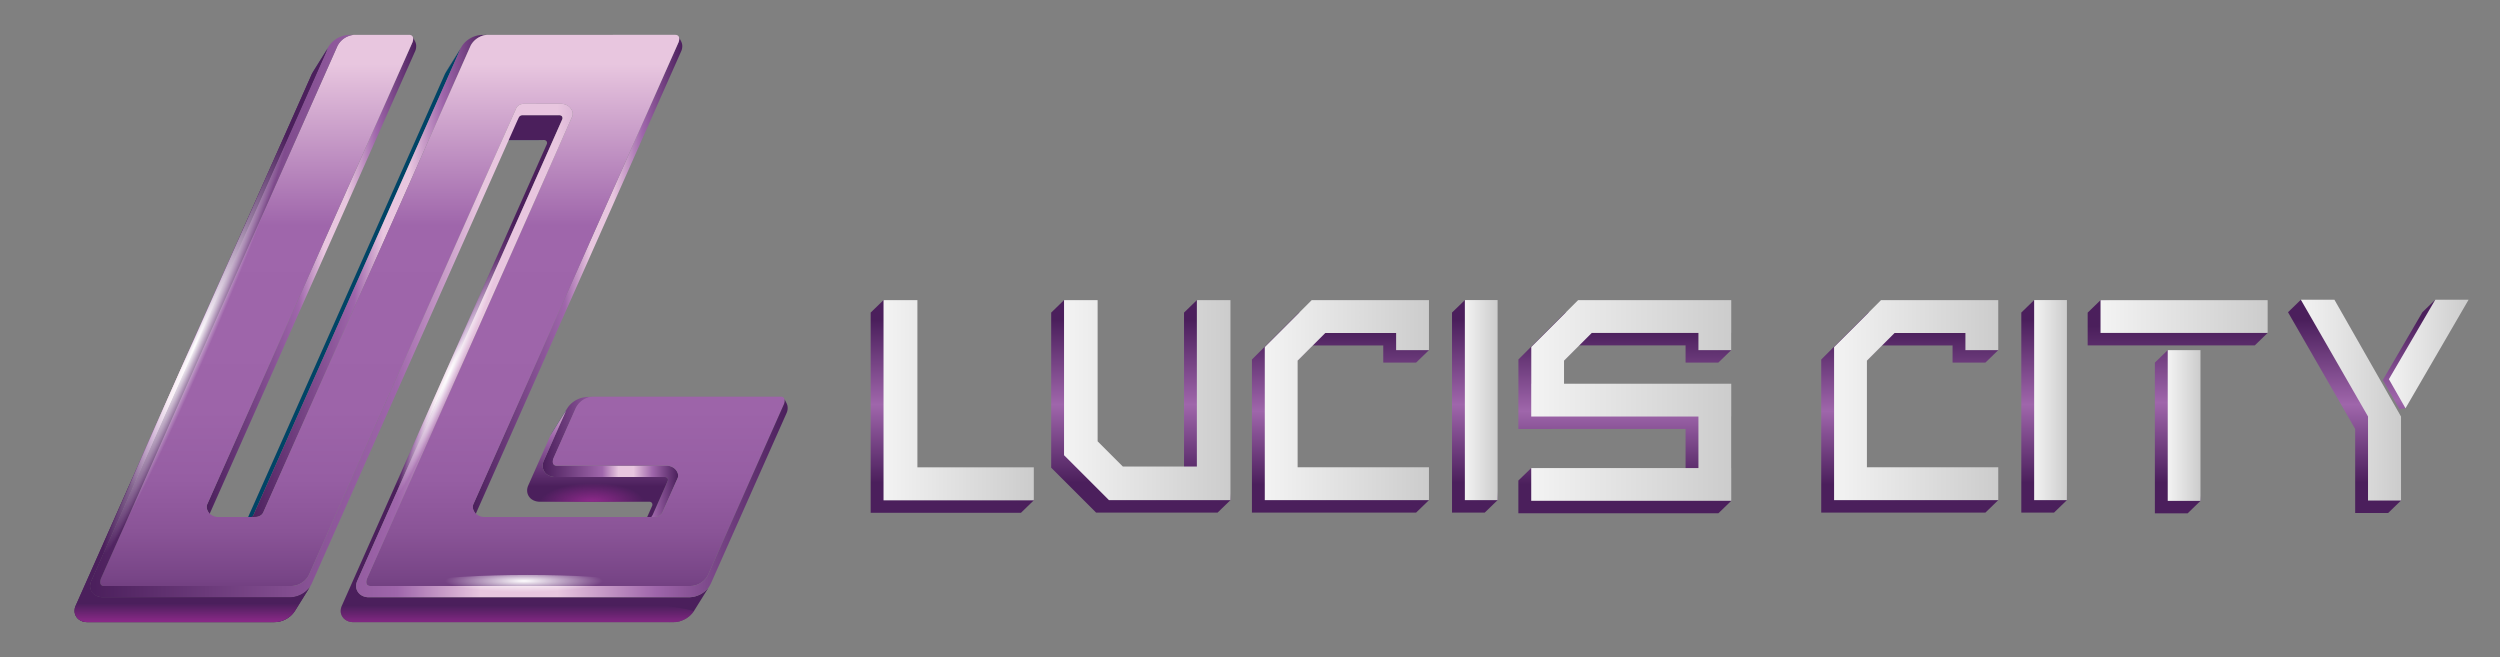 <svg xmlns="http://www.w3.org/2000/svg" xmlns:xlink="http://www.w3.org/1999/xlink" viewBox="0 0 3424.25 900"><rect x="0" y="0" width="3424.25" height="900" fill="#808080" stroke="none"/><defs><style>.cls-1{fill:none;}.cls-2{isolation:isolate;}.cls-3{fill:url(#linear-gradient);}.cls-4{fill:url(#linear-gradient-2);}.cls-5{fill:url(#linear-gradient-3);}.cls-6{fill:url(#linear-gradient-4);}.cls-7{fill:url(#linear-gradient-5);}.cls-8{fill:url(#linear-gradient-6);}.cls-9{fill:url(#linear-gradient-7);}.cls-10{fill:url(#linear-gradient-8);}.cls-11{fill:url(#linear-gradient-9);}.cls-12{fill:url(#linear-gradient-10);}.cls-13{fill:url(#linear-gradient-11);}.cls-14{fill:url(#linear-gradient-12);}.cls-15{fill:url(#linear-gradient-13);}.cls-16{fill:url(#linear-gradient-14);}.cls-17{fill:url(#linear-gradient-15);}.cls-18{fill:url(#linear-gradient-16);}.cls-19{fill:url(#linear-gradient-17);}.cls-20{fill:url(#linear-gradient-18);}.cls-21{fill:url(#linear-gradient-19);}.cls-22{fill:url(#linear-gradient-20);}.cls-23{fill:url(#linear-gradient-21);}.cls-24{fill:url(#linear-gradient-22);}.cls-25{fill:#332d77;}.cls-26{clip-path:url(#clip-path);}.cls-27{fill:#342e7c;}.cls-28{clip-path:url(#clip-path-2);}.cls-29{clip-path:url(#clip-path-3);}.cls-30{clip-path:url(#clip-path-4);}.cls-31{clip-path:url(#clip-path-5);}.cls-32{clip-path:url(#clip-path-6);}.cls-33{fill:url(#linear-gradient-23);}.cls-34{fill:url(#linear-gradient-24);}.cls-35{fill:url(#linear-gradient-25);}.cls-36{fill:#046;}.cls-37{clip-path:url(#clip-path-7);}.cls-38{fill:url(#linear-gradient-26);}.cls-39{fill:url(#linear-gradient-27);}.cls-40{clip-path:url(#clip-path-8);}.cls-41{fill:url(#linear-gradient-28);}.cls-42{fill:url(#linear-gradient-29);}.cls-43{fill:url(#linear-gradient-30);}.cls-44{fill:url(#linear-gradient-31);}.cls-45{fill:url(#linear-gradient-32);}.cls-46,.cls-47,.cls-48,.cls-49,.cls-50,.cls-51{mix-blend-mode:color-dodge;}.cls-46{fill:url(#radial-gradient);}.cls-47{fill:url(#radial-gradient-2);}.cls-48{fill:url(#radial-gradient-3);}.cls-49{fill:url(#radial-gradient-4);}.cls-50{fill:url(#linear-gradient-33);}.cls-51{fill:url(#linear-gradient-34);}</style><linearGradient id="linear-gradient" x1="2982.74" y1="446.73" x2="2982.74" y2="736.35" gradientUnits="userSpaceOnUse"><stop offset="0" stop-color="#4b1f5c"/><stop offset="0.52" stop-color="#9f66ab"/><stop offset="1" stop-color="#4b1f5c"/></linearGradient><linearGradient id="linear-gradient-2" x1="1304.3" y1="438.52" x2="1304.3" y2="661.34" xlink:href="#linear-gradient"/><linearGradient id="linear-gradient-3" x1="2020.05" y1="438.52" x2="2020.05" y2="661.36" xlink:href="#linear-gradient"/><linearGradient id="linear-gradient-4" x1="1562.58" y1="438.52" x2="1562.58" y2="661.36" xlink:href="#linear-gradient"/><linearGradient id="linear-gradient-5" x1="1836.01" y1="453.99" x2="1836.01" y2="663.75" xlink:href="#linear-gradient"/><linearGradient id="linear-gradient-6" x1="2225.5" y1="453.99" x2="2225.5" y2="663.75" xlink:href="#linear-gradient"/><linearGradient id="linear-gradient-7" x1="2799.82" y1="438.52" x2="2799.82" y2="661.36" xlink:href="#linear-gradient"/><linearGradient id="linear-gradient-8" x1="2982.78" y1="433.38" x2="2982.78" y2="660.49" xlink:href="#linear-gradient"/><linearGradient id="linear-gradient-9" x1="2615.77" y1="453.99" x2="2615.77" y2="663.75" xlink:href="#linear-gradient"/><linearGradient id="linear-gradient-10" x1="3211.29" y1="438.55" x2="3211.29" y2="661.33" xlink:href="#linear-gradient"/><linearGradient id="linear-gradient-11" x1="3313.67" y1="437.11" x2="3313.67" y2="648.45" xlink:href="#linear-gradient"/><linearGradient id="linear-gradient-12" x1="2877.09" y1="433.56" x2="3106" y2="433.56" gradientUnits="userSpaceOnUse"><stop offset="0" stop-color="#f3f3f3"/><stop offset="1" stop-color="#ccc"/></linearGradient><linearGradient id="linear-gradient-13" x1="1210.17" y1="548.16" x2="1416.03" y2="548.16" xlink:href="#linear-gradient-12"/><linearGradient id="linear-gradient-14" x1="2006.42" y1="548.04" x2="2051.28" y2="548.04" xlink:href="#linear-gradient-12"/><linearGradient id="linear-gradient-15" x1="1457.42" y1="548.06" x2="1685.35" y2="548.06" xlink:href="#linear-gradient-12"/><linearGradient id="linear-gradient-16" x1="1732.37" y1="548.06" x2="1957.24" y2="548.06" xlink:href="#linear-gradient-12"/><linearGradient id="linear-gradient-17" x1="2097.32" y1="548.53" x2="2371.28" y2="548.53" xlink:href="#linear-gradient-12"/><linearGradient id="linear-gradient-18" x1="2786.19" y1="548.04" x2="2831.05" y2="548.04" xlink:href="#linear-gradient-12"/><linearGradient id="linear-gradient-19" x1="2969.15" y1="582.81" x2="3014.01" y2="582.81" xlink:href="#linear-gradient-12"/><linearGradient id="linear-gradient-20" x1="2512.14" y1="548.06" x2="2737.01" y2="548.06" xlink:href="#linear-gradient-12"/><linearGradient id="linear-gradient-21" x1="3151.49" y1="548.06" x2="3288.69" y2="548.06" xlink:href="#linear-gradient-12"/><linearGradient id="linear-gradient-22" x1="3272.06" y1="484.91" x2="3381.21" y2="484.91" xlink:href="#linear-gradient-12"/><clipPath id="clip-path"><path class="cls-1" d="M686.8,191.9l7.5-.12h.09Z"/></clipPath><clipPath id="clip-path-2"><path class="cls-1" d="M611.44,97.47l21.22-34.06a27.75,27.75,0,0,0-1.88,3.53L609.56,101A27.75,27.75,0,0,1,611.44,97.47Z"/></clipPath><clipPath id="clip-path-3"><path class="cls-1" d="M429.22,97.46,450.44,63.4a29.28,29.28,0,0,0-1.89,3.54L427.34,101A27.88,27.88,0,0,1,429.22,97.46Z"/></clipPath><clipPath id="clip-path-4"><path class="cls-1" d="M755.78,593,777,559a28,28,0,0,0-1.88,3.55L753.9,596.59A28,28,0,0,1,755.78,593Z"/></clipPath><clipPath id="clip-path-5"><path class="cls-1" d="M893.72,705.64,872.51,739.7a5.12,5.12,0,0,0,.3-.57L894,705.07A3.91,3.91,0,0,1,893.72,705.64Z"/></clipPath><clipPath id="clip-path-6"><path class="cls-1" d="M922.61,852.19l-7.62.12h-.48l7.59-.12Z"/></clipPath><linearGradient id="linear-gradient-23" x1="743.24" y1="625.78" x2="928.84" y2="625.78" gradientUnits="userSpaceOnUse"><stop offset="0" stop-color="#4b1f5c"/><stop offset="0.44" stop-color="#9f66ab"/><stop offset="0.56" stop-color="#e8c6df"/><stop offset="0.67" stop-color="#e8c6df"/><stop offset="0.81" stop-color="#9f66ab"/><stop offset="1" stop-color="#4b1f5c"/></linearGradient><linearGradient id="linear-gradient-24" x1="818.46" y1="305.88" x2="818.46" y2="666.23" xlink:href="#linear-gradient-23"/><linearGradient id="linear-gradient-25" x1="647.54" y1="378.23" x2="934.52" y2="378.23" xlink:href="#linear-gradient-23"/><clipPath id="clip-path-7"><path class="cls-1" d="M347,705.64,325.81,739.7a3.91,3.91,0,0,0,.31-.57l21.22-34.06A3.91,3.91,0,0,1,347,705.64Z"/></clipPath><linearGradient id="linear-gradient-26" x1="719.24" y1="305.88" x2="719.24" y2="666.23" xlink:href="#linear-gradient-23"/><linearGradient id="linear-gradient-27" x1="342.26" y1="377.98" x2="668.42" y2="377.98" xlink:href="#linear-gradient-23"/><clipPath id="clip-path-8"><path class="cls-1" d="M375.92,852.19l-7.62.12h-.48l7.59-.12Z"/></clipPath><linearGradient id="linear-gradient-28" x1="283.08" y1="378.23" x2="570.06" y2="378.23" xlink:href="#linear-gradient-23"/><linearGradient id="linear-gradient-29" x1="605.97" y1="87.63" x2="605.97" y2="878.07" gradientUnits="userSpaceOnUse"><stop offset="0" stop-color="#e8c6df"/><stop offset="0.28" stop-color="#9f66ab"/><stop offset="0.6" stop-color="#9d64a9"/><stop offset="0.72" stop-color="#965ea3"/><stop offset="0.81" stop-color="#8a5497"/><stop offset="0.89" stop-color="#784587"/><stop offset="0.95" stop-color="#623372"/><stop offset="1" stop-color="#4b1f5c"/></linearGradient><linearGradient id="linear-gradient-30" x1="123.34" y1="432.93" x2="1078.85" y2="432.93" xlink:href="#linear-gradient-23"/><linearGradient id="linear-gradient-31" x1="275.34" y1="305.88" x2="275.34" y2="666.23" xlink:href="#linear-gradient-23"/><linearGradient id="linear-gradient-32" x1="275.34" y1="305.88" x2="275.34" y2="666.23" xlink:href="#linear-gradient-23"/><radialGradient id="radial-gradient" cx="813.85" cy="1153.25" r="76.46" gradientTransform="matrix(1, -0.01, 0, 0.38, -3.15, 258.85)" gradientUnits="userSpaceOnUse"><stop offset="0" stop-color="#932a8e"/><stop offset="0.94" stop-color="#932a8e" stop-opacity="0"/></radialGradient><radialGradient id="radial-gradient-2" cx="614.61" cy="514.31" r="260.84" gradientTransform="translate(342.39 1066.23) rotate(-66.65) scale(1 0.06)" gradientUnits="userSpaceOnUse"><stop offset="0" stop-color="#fff"/><stop offset="0.68" stop-color="#fff" stop-opacity="0"/></radialGradient><radialGradient id="radial-gradient-3" cx="267.42" cy="472.28" r="347.91" gradientTransform="translate(134.43 706.05) rotate(-66.48) scale(1 0.06)" gradientUnits="userSpaceOnUse"><stop offset="0" stop-color="#fff"/><stop offset="0.9" stop-color="#fff" stop-opacity="0"/></radialGradient><radialGradient id="radial-gradient-4" cx="-4133.06" cy="-10560.52" r="378.19" gradientTransform="translate(2453.63 1429.4) scale(0.42 0.06)" xlink:href="#radial-gradient-2"/><linearGradient id="linear-gradient-33" x1="708.55" y1="859.37" x2="708.55" y2="827.5" gradientTransform="matrix(1, 0, 0, 1, 0, 0)" xlink:href="#radial-gradient"/><linearGradient id="linear-gradient-34" x1="256.3" y1="855.48" x2="256.3" y2="826.64" gradientUnits="userSpaceOnUse"><stop offset="0" stop-color="#932a8e"/><stop offset="1" stop-color="#932a8e" stop-opacity="0"/></linearGradient></defs><g class="cls-2"><g id="Layer_1" data-name="Layer 1"><path class="cls-3" d="M2859.48,428.21l17.61-17.08,211.31,17.08L3106,456l-17.6,17.08H2859.48Z"/><path class="cls-4" d="M1192.56,702.35V428.14l17.61-17.08,28.8,17.08v229h159.46l17.6,28.14-17.6,17.08Z"/><path class="cls-5" d="M1988.82,702.11v-274l17.6-17.08,27.26,17.08L2051.28,685l-17.6,17.08Z"/><polygon class="cls-6" points="1667.75 428.17 1685.35 685.03 1667.75 702.11 1501.32 702.11 1439.81 640.59 1439.81 428.17 1457.42 411.09 1485.81 428.17 1485.81 621.54 1520.38 656.11 1621.75 656.11 1621.75 428.17 1639.36 411.09 1667.75 428.17"/><polygon class="cls-7" points="1939.64 428.17 1957.24 479.58 1939.64 496.66 1894.66 496.66 1894.66 473.15 1797.67 473.15 1759.74 511.08 1759.74 657.13 1939.64 657.13 1957.24 685.03 1939.64 702.11 1714.77 702.11 1714.77 492.45 1779.05 428.17 1939.64 428.17"/><polygon class="cls-8" points="2308.74 496.66 2308.74 473.08 2162.65 473.08 2124.64 511.08 2124.64 542.69 2353.68 542.69 2353.68 587.55 2353.61 587.55 2353.61 658.2 2371.28 685.98 2353.68 703.06 2079.71 703.06 2079.71 658.2 2097.32 641.12 2308.74 658.2 2308.74 587.55 2124.64 587.55 2124.64 587.63 2079.78 587.63 2079.78 587.55 2079.71 587.55 2079.71 542.69 2079.78 542.69 2079.78 492.34 2143.91 428.21 2308.74 428.21 2308.74 428.17 2353.61 428.17 2353.61 428.21 2353.68 428.21 2353.68 473.08 2371.21 479.58 2353.61 496.66 2308.74 496.66"/><path class="cls-9" d="M2768.59,702.11v-274l17.6-17.08,27.25,17.08L2831.05,685l-17.61,17.08Z"/><path class="cls-10" d="M2996.41,496.66,3014,686.05l-17.6,17.08h-44.86V496.66l17.6-17.08Z"/><polygon class="cls-11" points="2719.41 428.17 2737.01 479.58 2719.41 496.66 2674.43 496.66 2674.43 473.15 2577.44 473.15 2539.51 511.08 2539.51 657.13 2719.41 657.13 2737.01 685.03 2719.41 702.11 2494.53 702.11 2494.53 492.45 2558.82 428.17 2719.41 428.17"/><polygon class="cls-12" points="3271.09 587.64 3288.69 685.54 3271.09 702.62 3225.88 702.62 3225.88 587.55 3133.88 427.66 3151.49 410.58 3179.88 427.66 3271.09 587.64"/><polygon class="cls-13" points="3286.49 560.35 3294.82 559.23 3363.61 427.66 3335.56 410.58 3317.95 427.66 3263.72 520.51 3286.49 560.35"/><path class="cls-14" d="M2877.09,411.13H3106V456H2877.09Z"/><path class="cls-15" d="M1210.17,685.27V411.06h46.41v229H1416v45.22Z"/><path class="cls-16" d="M2006.42,685v-274h44.86V685Z"/><polygon class="cls-17" points="1685.35 411.09 1685.35 685.03 1518.93 685.03 1457.42 623.51 1457.42 411.09 1503.41 411.09 1503.41 604.46 1537.98 639.03 1639.36 639.03 1639.36 411.09 1685.35 411.09"/><polygon class="cls-18" points="1957.24 411.09 1957.24 479.58 1912.27 479.58 1912.27 456.07 1815.28 456.07 1777.35 494 1777.35 640.05 1957.24 640.05 1957.24 685.03 1732.37 685.03 1732.37 475.38 1796.65 411.09 1957.24 411.09"/><polygon class="cls-19" points="2326.35 479.58 2326.35 456 2180.25 456 2142.25 494 2142.25 525.61 2371.28 525.61 2371.28 570.48 2371.21 570.48 2371.21 641.12 2371.28 641.12 2371.28 685.98 2097.32 685.98 2097.32 641.12 2326.35 641.12 2326.35 570.48 2142.25 570.48 2142.25 570.55 2097.39 570.55 2097.39 570.48 2097.32 570.48 2097.32 525.61 2097.39 525.61 2097.39 475.26 2161.52 411.13 2326.35 411.13 2326.35 411.09 2371.21 411.09 2371.21 411.13 2371.28 411.13 2371.28 456 2371.21 456 2371.21 479.58 2326.35 479.58"/><path class="cls-20" d="M2786.19,685v-274h44.86V685Z"/><path class="cls-21" d="M3014,479.58V686.05h-44.86V479.58Z"/><polygon class="cls-22" points="2737.01 411.09 2737.01 479.58 2692.04 479.58 2692.04 456.07 2595.05 456.07 2557.11 494 2557.11 640.05 2737.01 640.05 2737.01 685.03 2512.14 685.03 2512.14 475.38 2576.42 411.09 2737.01 411.09"/><polygon class="cls-23" points="3288.69 570.56 3288.69 685.54 3243.48 685.54 3243.48 570.48 3151.49 410.58 3197.48 410.58 3288.69 570.56"/><polygon class="cls-24" points="3294.82 559.23 3381.21 410.58 3335.56 410.58 3272.06 519.39 3294.82 559.23"/><polygon class="cls-25" points="745.02 191.78 737.43 191.9 686.8 191.9 694.38 191.78 745.02 191.78"/><g class="cls-2"><g class="cls-26"><g class="cls-2"><path class="cls-27" d="M694.39,191.78l-7.59.12h-.21l7.71-.12h.09"/></g></g></g><g class="cls-2"><g class="cls-28"><g class="cls-2"><path class="cls-27" d="M630.78,66.94,609.56,101a27.75,27.75,0,0,1,1.88-3.53l21.22-34.06a27.75,27.75,0,0,0-1.88,3.53"/></g></g></g><g class="cls-2"><g class="cls-29"><g class="cls-2"><path class="cls-27" d="M448.55,66.94,427.34,101a27.88,27.88,0,0,1,1.88-3.54L450.44,63.4a29.28,29.28,0,0,0-1.89,3.54"/></g></g></g><g class="cls-2"><g class="cls-30"><g class="cls-2"><path class="cls-27" d="M775.12,562.53,753.9,596.59a28,28,0,0,1,1.88-3.55L777,559a28,28,0,0,0-1.88,3.55"/></g></g></g><g class="cls-2"><g class="cls-31"><g class="cls-2"><path class="cls-27" d="M893.72,705.64,872.51,739.7a5.12,5.12,0,0,0,.3-.57L894,705.07a3.91,3.91,0,0,1-.31.57"/></g></g></g><g class="cls-2"><g class="cls-32"><g class="cls-2"><path class="cls-27" d="M922.72,852.19l-7.73.12h-.48l7.59-.12h.62"/></g></g></g><path class="cls-33" d="M928.77,650.29c0-.06,0-.13,0-.2-.05-.31-.12-.63-.2-.94s0-.33-.1-.49a.78.78,0,0,0,0-.14c-.07-.24-.16-.48-.25-.72s-.13-.41-.22-.61l-.07-.15c-.09-.19-.19-.38-.29-.57s-.19-.42-.3-.62-.09-.14-.14-.21-.2-.33-.3-.49-.21-.34-.32-.5-.18-.23-.27-.35-.2-.27-.31-.4l-.23-.3c-.2-.23-.41-.46-.63-.68l-.15-.17,0,0c-.26-.27-.54-.53-.83-.78l-.27-.22-.26-.21-.32-.27c-.32-.24-.64-.47-1-.68h0l-.14-.08c-.4-.25-.81-.5-1.24-.72l-.13-.06c-.32-.16-.66-.3-1-.44s-.52-.24-.79-.34-.74-.24-1.12-.35-.47-.16-.73-.22l-.09,0-.37-.08c-.48-.1-1-.19-1.47-.25l-.63-.07-.66-.07c-.37,0-.73,0-1.11,0h-150a5.25,5.25,0,0,1-.56,0,7.69,7.69,0,0,1-1.1-.14l-.13,0a5.42,5.42,0,0,1-1.23-.43,5.48,5.48,0,0,1-.52-.31l0,0a4.54,4.54,0,0,1-.48-.39l0,0a5.92,5.92,0,0,1-.41-.45l-.06-.09a3.48,3.48,0,0,1-.34-.51s-.05-.09-.08-.14a4.68,4.68,0,0,1-.2-.45l-.09-.23-.12-.43c0-.11-.06-.22-.08-.33l-.06-.37c0-.19,0-.38-.05-.58s0-.23,0-.35a8.27,8.27,0,0,1,0-1.1c0-.07,0-.13,0-.2s0-.28.06-.42.07-.42.11-.65l.12-.48c0-.21.1-.43.16-.65.13-.46.28-.93.46-1.43l30.37-68.34h0c.29-.65.61-1.28,1-1.9.12-.22.25-.44.38-.65.22-.37.44-.74.68-1.09l.48-.68c.23-.33.48-.66.73-1l.54-.66c.26-.31.53-.61.8-.91l.58-.61.89-.86.65-.6.5-.42c.29-.24.59-.49.9-.72l.53-.4c.32-.24.65-.46,1-.69l.48-.32c.46-.3.94-.59,1.42-.86l.1-.06c.51-.29,1-.55,1.57-.81l.5-.23,1.12-.49.6-.23,1.08-.38.61-.2c.34-.11.69-.2,1-.29l.76-.2c.35-.08.69-.15,1-.21l.74-.14,1.11-.15.68-.08c.43,0,.87-.06,1.3-.07l.53,0h-.08l-7.62.12q-1.17,0-2.31.12l-.76.09-1.53.19-.89.17c-.46.08-.91.17-1.36.27l-.94.23-.92.23-.39.13-.75.23c-.45.15-.9.3-1.35.47l-.75.29c-.47.18-.92.37-1.37.57l-.65.29c-.62.29-1.24.6-1.84.93l-.1,0c-.63.35-1.25.72-1.86,1.1l-.56.37-1.24.85-.63.47c-.37.28-.74.57-1.1.87l-.6.5-.33.28c-.16.14-.31.31-.47.45-.36.34-.72.68-1.06,1s-.48.49-.71.74-.65.71-1,1.08-.44.52-.65.79-.59.77-.88,1.17l-.57.81c-.28.42-.54.86-.8,1.3-.12.2-.26.39-.38.6a1.4,1.4,0,0,1-.09.17c-.41.74-.79,1.49-1.13,2.27l-30.37,68.34a20,20,0,0,0-.71,1.89l-.12.37-.09.3c-.09.32-.13.63-.2,1s-.14.56-.18.85-.1.81-.13,1.21-.06.52-.07.78c0,0,0,.07,0,.11a15,15,0,0,0,.06,1.65c0,.15,0,.29.05.44s0,.52.09.77.09.48.14.71,0,.16,0,.23c.09.41.2.82.33,1.22l.12.29c.09.26.19.51.3.76s.15.42.24.62.14.25.2.37l.3.56c.08.15.15.3.24.45s.29.43.44.65.15.24.23.35l.11.16a12.37,12.37,0,0,0,.8,1l.15.17.21.22c.13.14.27.3.41.44l.79.73.06,0,.09.07c.22.19.45.37.68.55s.51.36.77.53l.11.08.06,0a15.78,15.78,0,0,0,1.39.81l.15.07c.3.15.61.27.91.4s.66.3,1,.43.65.2,1,.3.58.2.88.28l.23,0,.64.13c.46.09.93.18,1.42.24l.76.08.63.07q.65,0,1.32,0h150a4.92,4.92,0,0,1,1,.12l.14,0c.13,0,.24.09.37.13a4.57,4.57,0,0,1,.65.24,3.86,3.86,0,0,1,.79.52l0,0a4.43,4.43,0,0,1,.62.68l0,.06a4.37,4.37,0,0,1,.41.77.14.14,0,0,0,0,.07,3.39,3.39,0,0,1,.19.85.5.5,0,0,1,0,.12,3.68,3.68,0,0,1,0,.87,2.07,2.07,0,0,1,0,.22,4.2,4.2,0,0,1-.28.92L894,705.07a4.16,4.16,0,0,1-.28.51,2.7,2.7,0,0,1-.27.39l-.2.27c-.1.12-.22.24-.34.36l-.21.21a6.37,6.37,0,0,1-.9.64l-.2.11a6.51,6.51,0,0,1-1,.45l-.28.06a4,4,0,0,1-.5.11c-.11,0-.22,0-.33,0a4.38,4.38,0,0,1-.52,0H889l7.5-.12a12.93,12.93,0,0,0,1.89-.14c.21,0,.4-.08.6-.12a11.21,11.21,0,0,0,1.18-.25h0a13.84,13.84,0,0,0,1.45-.52l.41-.19a9.6,9.6,0,0,0,1-.49l.45-.28a9.92,9.92,0,0,0,.82-.57l.38-.3.18-.14c.13-.12.23-.25.34-.36a8.45,8.45,0,0,0,.66-.68c.15-.18.28-.36.42-.55s.35-.49.51-.75c0-.08.12-.16.17-.25.14-.25.27-.5.39-.76l20.5-46.18a8,8,0,0,0,.51-1.21,2.25,2.25,0,0,0,.08-.24,1.52,1.52,0,0,0,.06-.2,7.24,7.24,0,0,0,.22-1.05,2,2,0,0,0,0-.23c0-.21.06-.41.07-.61s0-.37,0-.56v-.2C928.83,651,928.81,650.63,928.77,650.29Z"/><path class="cls-34" d="M914.85,657.81a3.76,3.76,0,0,0,0-.88c0-.06,0-.11,0-.17a3.34,3.34,0,0,0-.19-.83l0-.09a3.6,3.6,0,0,0-.39-.72l0-.09a3,3,0,0,0-.4-.47l-.16-.14-.18-.15a4.45,4.45,0,0,0-.68-.45l-.08,0h0a3.55,3.55,0,0,0-.65-.22,2.69,2.69,0,0,0-.34-.12,5.07,5.07,0,0,0-1.13-.13h-150a22.34,22.34,0,0,1-2.34-.12c-.26,0-.5-.09-.75-.12-.49-.08-1-.14-1.46-.25-.29-.07-.56-.16-.84-.24s-.84-.21-1.23-.35-.56-.23-.84-.34-.75-.3-1.1-.47l-.27-.14c-.46-.24-.91-.5-1.35-.77l-.39-.26c-.49-.33-1-.68-1.42-1l-.11-.1a16.22,16.22,0,0,1-1.19-1.15l-.23-.24a16.72,16.72,0,0,1-1.05-1.31l-.17-.24a17.16,17.16,0,0,1-.9-1.48l0,0a14.55,14.55,0,0,1-.7-1.56c0-.09-.07-.17-.1-.26a14.25,14.25,0,0,1-.48-1.61,3,3,0,0,1-.07-.32,13.68,13.68,0,0,1-.27-1.7,1.48,1.48,0,0,1,0-.21,13.84,13.84,0,0,1,0-1.71v-.2c0-.59.1-1.2.19-1.8l.06-.35a17,17,0,0,1,.43-1.81c0-.11.07-.21.1-.32a17.22,17.22,0,0,1,.72-1.91l30.37-68.34L753.9,596.59l-30.37,68.34a17.22,17.22,0,0,0-.72,1.91c0,.11-.07.21-.1.32a17,17,0,0,0-.43,1.81l-.06.35c-.09.6-.16,1.2-.19,1.8v.2a13.84,13.84,0,0,0,.05,1.71,1.48,1.48,0,0,0,0,.21,13.68,13.68,0,0,0,.27,1.7c0,.11,0,.22.07.32a14.25,14.25,0,0,0,.48,1.61c0,.09.07.17.1.26a14.55,14.55,0,0,0,.7,1.56l0,0a15.07,15.07,0,0,0,.91,1.48l.16.24a14.8,14.8,0,0,0,1.06,1.31l.22.24c.11.12.22.25.34.36a10.73,10.73,0,0,0,.86.79l.1.1c.45.37.93.72,1.42,1l.39.26c.44.27.89.53,1.35.77l.27.14.1,0c.32.16.67.28,1,.42s.54.24.83.34.81.24,1.23.35.55.17.84.24c.47.11,1,.17,1.46.25.26,0,.49.09.75.12a22.34,22.34,0,0,0,2.34.12h150a5.24,5.24,0,0,1,1.14.13c.12,0,.22.08.34.12a4.67,4.67,0,0,1,.66.23l.08,0a4.45,4.45,0,0,1,.68.45l.18.15a4,4,0,0,1,.56.61l0,.09a3.6,3.6,0,0,1,.39.72l0,.09a3.24,3.24,0,0,1,.19.83c0,.06,0,.11,0,.17a3.76,3.76,0,0,1,0,.88l0,.15a4.48,4.48,0,0,1-.29,1l-20.5,46.16L894,705.07l20.5-46.16a4.48,4.48,0,0,0,.29-.95Z"/><path class="cls-35" d="M934.51,63.54c0-.2,0-.4,0-.59a2.43,2.43,0,0,0,0-.27c0-.36,0-.72-.09-1.07,0-.06,0-.11,0-.17-.06-.43-.13-.86-.22-1.28l-.06-.21c0-.12-.06-.24-.1-.37-.09-.37-.21-.74-.33-1.1-.05-.13-.09-.25-.14-.37a1.42,1.42,0,0,0-.07-.22c-.15-.38-.32-.76-.51-1.13,0,0,0,0,0,0-1.13-2.24-1.85-3.67-2.48-5l-.12-.23c-.17-.36-.35-.72-.52-1.09,0,.09.07.19.11.29a3.84,3.84,0,0,1,.2.6,2.46,2.46,0,0,1,.07.29,6.45,6.45,0,0,1,.11.68l0,.26a7.88,7.88,0,0,1,0,1.09c0,.07,0,.14,0,.21q0,.55-.15,1.17c0,.13-.05.26-.07.39l-.12.51c0,.2-.1.39-.16.6s-.1.36-.16.55-.18.58-.29.88L648.51,690.33a7.55,7.55,0,0,0-.43,1s0,0,0,.06,0,.14-.07.21a7.27,7.27,0,0,0-.22.8c0,.11,0,.22-.07.33s-.05.21-.06.32,0,.3,0,.45a2.64,2.64,0,0,0,0,.28,6.81,6.81,0,0,0,0,1v0a1,1,0,0,0,0,.17c0,.3,0,.6.09.91l.06.33c0,.11,0,.22.06.34s.07.29.11.44l.09.33a10.94,10.94,0,0,0,.35,1.06h0a.43.43,0,0,1,0,.07c.13.33.28.67.44,1l.05.11c1.1,2.15,2.2,4.31,3.28,6.47a3.43,3.43,0,0,1-.25-.7l0-.2a3.81,3.81,0,0,1-.07-.59,1.09,1.09,0,0,1,0-.18,4.08,4.08,0,0,1,.07-.77,1.09,1.09,0,0,1,0-.17,3.92,3.92,0,0,1,.25-.78L933,70.26c.12-.27.24-.55.34-.83s.1-.3.15-.45c.12-.35.24-.69.34-1s.15-.56.22-.84.15-.68.21-1c0-.16.07-.33.09-.49s0-.27,0-.41,0-.41.06-.61S934.51,63.88,934.51,63.54Z"/><polygon class="cls-36" points="347.34 705.07 326.12 739.13 609.56 101 630.78 66.94 347.34 705.07"/><g class="cls-2"><g class="cls-37"><g class="cls-2"><path class="cls-27" d="M347,705.64,325.81,739.7a3.91,3.91,0,0,0,.31-.57l21.22-34.06a3.91,3.91,0,0,1-.31.57"/></g></g></g><path class="cls-38" d="M971.9,802.58l-21.22,34.06h0c-.06.08-.1.16-.15.23-.31.47-.62.94-.94,1.39-.14.18-.28.35-.4.53l-.81,1c-.17.19-.35.39-.51.59s-.52.61-.8.9-.38.4-.58.59-.31.34-.48.51a3.2,3.2,0,0,0-.27.25c-.36.34-.72.66-1.09,1-.21.2-.41.37-.62.55-.44.36-.89.71-1.33,1-.17.12-.32.25-.49.36-.61.45-1.25.88-1.89,1.29-.16.08-.31.18-.46.26-.51.32-1,.61-1.54.9l-.74.37c-.44.22-.9.44-1.35.64l-.83.38-1.33.53-.87.31c-.45.16-.92.31-1.39.45L931,851c-.53.13-1.06.27-1.59.38l-.57.14-.15,0-.44.07h0c-.48.1-1,.18-1.46.25l-.64.08c-.47.06-.93.1-1.39.14l-.61,0c-.66,0-1.31.07-2,.07H483.93a19.78,19.78,0,0,1-2.34-.13c-.25,0-.5-.08-.75-.12-.49-.07-1-.14-1.47-.25l-.84-.23c-.41-.11-.82-.22-1.22-.36s-.55-.23-.83-.34-.69-.27-1-.42a.36.36,0,0,1-.09-.05c-.1,0-.18-.1-.26-.14a14.14,14.14,0,0,1-1.37-.77c-.12-.08-.26-.16-.38-.25a15.42,15.42,0,0,1-1.42-1.06l-.11-.11c-.29-.24-.58-.51-.85-.77a4,4,0,0,1-.35-.37,2.39,2.39,0,0,0-.22-.23c-.37-.43-.73-.86-1.06-1.31-.05-.08-.11-.16-.16-.25a17.1,17.1,0,0,1-.91-1.47s0,0,0,0a14.71,14.71,0,0,1-.7-1.57c0-.08-.07-.16-.1-.26a12.45,12.45,0,0,1-.48-1.61,1.65,1.65,0,0,1-.07-.32,13.85,13.85,0,0,1-.28-1.69,1.55,1.55,0,0,0,0-.22c0-.56-.05-1.13,0-1.71V836c0-.59.1-1.2.19-1.8,0-.11,0-.24.06-.35a16.89,16.89,0,0,1,.42-1.81c0-.1.07-.21.11-.31a15.84,15.84,0,0,1,.72-1.91l.85-1.93L749,197.38a4.31,4.31,0,0,0,.29-.95c0-.05,0-.09,0-.15a3.72,3.72,0,0,0,0-.88c0-.06,0-.11,0-.17a2.88,2.88,0,0,0-.19-.82s0-.06,0-.08a4.19,4.19,0,0,0-.38-.73.53.53,0,0,1-.06-.1,3.19,3.19,0,0,0-.56-.6l-.18-.16a5.16,5.16,0,0,0-.67-.44l-.09-.05c-.2-.1-.42-.15-.66-.24s-.22-.08-.34-.11a5.15,5.15,0,0,0-1.13-.12H694.39a5.58,5.58,0,0,0-1,.1,1.23,1.23,0,0,0-.25.05c-.16,0-.31.08-.48.14l-.26.08-.51.22-.19.1a7.06,7.06,0,0,0-.65.4.94.94,0,0,1-.12.09c-.17.13-.32.27-.47.4s-.07.09-.11.11a5.63,5.63,0,0,0-.71.9l21.21-34.07a6.14,6.14,0,0,1,.72-.88s0-.06.07-.07,0,0,0,0,.32-.27.47-.39l.12-.1a5,5,0,0,1,.65-.4l.19-.09a2.91,2.91,0,0,1,.51-.22l.27-.1.47-.14.14,0a.23.23,0,0,1,.11,0,4.86,4.86,0,0,1,1-.11h50.64a5.94,5.94,0,0,1,1.14.13,2.19,2.19,0,0,1,.33.12,3.89,3.89,0,0,1,.63.22h0l.08.05a4.54,4.54,0,0,1,.69.45l.17.14.16.14a3.64,3.64,0,0,1,.4.48.24.24,0,0,1,.06.08,4.22,4.22,0,0,1,.38.73l0,.08a3.31,3.31,0,0,1,.18.84,1,1,0,0,1,0,.17,3.74,3.74,0,0,1,0,.88.33.33,0,0,0,0,.15,4.53,4.53,0,0,1-.3,1l-7.8,17.55L489.31,795.7c-.29.65-.51,1.28-.72,1.91,0,.11-.07.21-.1.32a18.1,18.1,0,0,0-.44,1.8c0,.13,0,.24-.05.36a14.11,14.11,0,0,0-.19,1.8v.2a16.46,16.46,0,0,0,0,1.72,1.27,1.27,0,0,1,0,.2,14.17,14.17,0,0,0,.28,1.71l.06.32a14.94,14.94,0,0,0,.49,1.61c0,.08.06.17.09.26a15.55,15.55,0,0,0,.7,1.55s0,0,0,0a15.21,15.21,0,0,0,.91,1.49l.16.23a15.14,15.14,0,0,0,1.06,1.31l.22.23a11,11,0,0,0,1.2,1.16l.11.1a15.42,15.42,0,0,0,1.42,1.06l.38.24c.44.28.89.54,1.36.79l.26.13c.36.17.75.32,1.12.47s.53.24.82.35.83.23,1.24.34.55.18.84.25l1.46.25c.26,0,.5.08.74.11a22.31,22.31,0,0,0,2.34.13H943.32c.66,0,1.31,0,2-.07.2,0,.4,0,.6-.05.47,0,.92-.07,1.39-.14a4.81,4.81,0,0,0,.65-.08l1.47-.23.47-.09.71-.16c.54-.13,1.08-.25,1.6-.39l.84-.25c.47-.15.94-.28,1.4-.45l.86-.32c.45-.16.89-.34,1.33-.53l.84-.36,1.33-.65c.25-.13.5-.24.75-.38.52-.28,1-.58,1.54-.88l.45-.28a22.53,22.53,0,0,0,1.9-1.28c.17-.11.32-.24.48-.35.46-.35.9-.69,1.34-1.05l.62-.55c.37-.32.73-.65,1.08-1s.51-.51.77-.75.39-.4.57-.6l.81-.9.5-.6c.28-.34.55-.68.81-1l.4-.52C971.18,803.68,971.55,803.13,971.9,802.58Z"/><path class="cls-39" d="M645.47,61.1c.22-.37.44-.74.68-1.1l.48-.68c.24-.33.48-.66.73-1l.54-.66c.26-.31.53-.61.8-.91l.59-.61c.29-.3.58-.58.89-.86s.43-.41.65-.6.33-.28.49-.42l.91-.73.52-.39q.5-.36,1-.69l.48-.33c.47-.3.95-.59,1.44-.86l.08-.05c.52-.29,1-.56,1.58-.81l.5-.23c.37-.17.74-.34,1.12-.49l.6-.23,1.08-.39.61-.2,1-.29.76-.19c.35-.09.69-.15,1-.22l.74-.14c.37-.06.74-.1,1.11-.15l.68-.08c.44,0,.87-.05,1.31-.07l.52,0h-.08l-7.62.12q-1.15,0-2.31.12c-.26,0-.51.06-.76.09-.51.05-1,.11-1.53.19l-.89.16c-.46.09-.91.17-1.36.27s-.63.16-.94.24-.62.14-.92.23l-.39.12-.75.24c-.46.14-.91.3-1.35.46l-.76.29c-.46.18-.91.38-1.37.58l-.64.28q-.93.44-1.83.93l-.11.05c-.64.35-1.26.72-1.87,1.11-.19.11-.37.24-.55.36-.42.28-.84.56-1.24.85l-.63.47c-.38.29-.74.58-1.1.88-.21.16-.41.33-.61.5l-.33.28c-.16.14-.31.3-.47.45-.36.34-.72.67-1.06,1s-.48.49-.71.75-.65.71-1,1.08-.44.52-.65.79-.59.78-.88,1.17l-.57.81c-.28.43-.55.87-.81,1.31-.12.2-.26.39-.37.6l-.09.17c-.41.73-.79,1.48-1.13,2.25L347.34,705.07a4.16,4.16,0,0,1-.28.51,2.7,2.7,0,0,1-.27.39l-.2.27-.34.36-.21.21a6.37,6.37,0,0,1-.9.64l-.2.11a6.51,6.51,0,0,1-1.05.45l-.28.06a4,4,0,0,1-.5.11c-.11,0-.22,0-.33,0a4.55,4.55,0,0,1-.52,0h.08l7.51-.12a12.93,12.93,0,0,0,1.89-.14c.21,0,.4-.08.6-.12a11.21,11.21,0,0,0,1.18-.25h0a13.84,13.84,0,0,0,1.45-.52l.41-.19a9.6,9.6,0,0,0,1-.49l.45-.28c.28-.18.56-.37.82-.57l.38-.3.18-.14c.13-.12.22-.25.34-.36s.45-.44.66-.68.28-.36.42-.55.35-.49.51-.75c.05-.08.12-.16.17-.25.14-.25.27-.5.39-.76L644.13,63.63c.29-.65.61-1.27,1-1.89C645.21,61.52,645.34,61.31,645.47,61.1Z"/><g class="cls-2"><g class="cls-40"><g class="cls-2"><path class="cls-27" d="M376,852.19l-7.73.12h-.48l7.59-.12H376"/></g></g></g><path class="cls-41" d="M570.05,63.54a5.81,5.81,0,0,0,0-.59,2.43,2.43,0,0,0,0-.27c0-.36,0-.72-.09-1.08,0-.05,0-.1,0-.16-.05-.43-.13-.86-.22-1.28l-.06-.2c0-.13-.06-.25-.1-.38-.09-.37-.21-.74-.33-1.1-.05-.12-.09-.25-.13-.37s-.05-.15-.08-.22a11.3,11.3,0,0,0-.51-1.12s0,0,0,0c-1.1-2.19-1.8-3.58-2.44-4.89l-.36-.73-.32-.68c0,.09.07.2.11.29a3.84,3.84,0,0,1,.2.6c0,.1,0,.19.07.29a5.07,5.07,0,0,1,.11.68l0,.27a7.72,7.72,0,0,1,0,1.08,1.49,1.49,0,0,1,0,.21c0,.37-.08.77-.15,1.18,0,.13,0,.25-.07.38l-.12.52-.15.59c0,.18-.11.36-.17.55s-.18.58-.29.88L284.05,690.33a7.55,7.55,0,0,0-.43,1s0,0,0,.06a1.72,1.72,0,0,1-.07.21c-.08.26-.16.53-.22.8,0,.11-.05.22-.07.33l-.06.32c0,.15,0,.3,0,.45a2.66,2.66,0,0,0,0,.28c0,.34,0,.67,0,1v0c0,.06,0,.11,0,.17,0,.3.05.6.1.91,0,.11,0,.22.05.33l.06.34c0,.15.08.29.12.44s.05.22.08.33c.1.35.22.71.35,1.06h0s0,0,0,.06c.14.34.29.67.46,1a1,1,0,0,1,0,.1q1.65,3.23,3.29,6.47a3,3,0,0,1-.26-.7l-.05-.2a3.81,3.81,0,0,1-.07-.59c0-.06,0-.12,0-.18a4.08,4.08,0,0,1,.07-.77,1.09,1.09,0,0,0,.05-.17,4.7,4.7,0,0,1,.25-.78L568.56,70.26c.12-.27.24-.55.35-.83s.09-.3.14-.45c.13-.35.24-.69.34-1s.15-.56.22-.84.15-.68.21-1c0-.16.07-.32.1-.49l0-.4c0-.21,0-.42.06-.62S570.05,63.88,570.05,63.54Z"/><path class="cls-42" d="M1073.73,553.54,970.15,786.72c-4.21,9.51-14.65,16-24.68,15.92H507.29c-4.43,0-7.21-3.18-4.64-10.24l141.27-318L783.55,160c3.66-7-3.51-17.84-15.17-17.79H717.75c-5.13,0-9.22,2.67-10.84,6.38L576.73,441.66,423.47,786.72c-4.23,9.51-14.66,16-24.7,15.92H142.82c-4.42,0-7.2-3.17-4.62-10.24l241.64-544L461.91,63.63c4.22-9.51,14.65-16,24.68-15.92h73.73c4.41,0,7.19,3.18,4.62,10.23L442.65,333.28,284,690.33c-3.66,7,3.46,17.81,15.18,17.81h50.62c5.16-.06,9.21-2.7,10.84-6.36L499.93,388.29,644.14,63.63c4.22-9.51,14.65-16,24.68-15.92H924.77c4.43,0,7.2,3.16,4.62,10.23l-197,443.66L648.51,690.33c-3.67,7,3.44,17.81,15.17,17.81H896.54c5.16-.06,9.2-2.7,10.84-6.36l20.5-46.17c3.66-7-3.44-17.82-15.16-17.81h-150c-4.42,0-7.21-3.16-4.62-10.24l30.36-68.34a27.81,27.81,0,0,1,24.69-15.92h255.95C1073.52,543.3,1076.32,546.47,1073.73,553.54Z"/><path class="cls-43" d="M1078.85,559.13v-.86c0-.36-.06-.72-.1-1.07,0-.06,0-.12,0-.17-.06-.43-.13-.86-.23-1.28a1.6,1.6,0,0,0,0-.21c0-.12-.07-.24-.1-.37-.1-.37-.21-.74-.34-1.1,0-.13-.08-.25-.13-.37s-.05-.15-.08-.22c-.15-.38-.32-.76-.5-1.13l0,0c-1.1-2.19-1.79-3.58-2.44-4.89l-.28-.59-.4-.82a2.52,2.52,0,0,1,.12.29c.07.19.14.39.2.6s0,.19.07.29.08.44.11.68l0,.26a9.84,9.84,0,0,1,0,1.09,1.49,1.49,0,0,0,0,.21,10.7,10.7,0,0,1-.16,1.18c0,.12,0,.25-.07.38s-.07.34-.11.51-.1.39-.16.6-.11.36-.16.54-.19.58-.3.89h0L970.15,786.72c-.24.54-.51,1.08-.79,1.6l-.28.5c-.18.32-.37.63-.56.94-.37.59-.77,1.17-1.18,1.72-.05.07-.09.14-.14.2-.47.62-1,1.21-1.5,1.78-.13.15-.27.29-.41.43-.5.53-1,1-1.56,1.52l-.39.35c-.65.56-1.32,1.08-2,1.58l-1.07.74-.33.21c-.5.32-1,.62-1.54.91-.13.08-.27.14-.41.22-.39.21-.79.41-1.19.6l-.56.25c-.36.16-.73.32-1.09.46l-.62.24c-.38.14-.77.27-1.15.39l-.55.18c-.55.17-1.1.31-1.66.44l-.06,0c-.57.13-1.14.23-1.71.32s-.87.12-1.31.16l-.65.08c-.66.05-1.31.08-2,.07H507.29l-.56,0a7.67,7.67,0,0,1-1.1-.15l-.13,0a6,6,0,0,1-1.23-.44,4.4,4.4,0,0,1-.52-.3l0,0a4.66,4.66,0,0,1-.49-.39l0,0a4.38,4.38,0,0,1-.41-.45l-.07-.08a5.19,5.19,0,0,1-.34-.52l-.07-.14a4.68,4.68,0,0,1-.2-.45l-.09-.23a3,3,0,0,1-.12-.43,3.18,3.18,0,0,1-.08-.33c0-.12,0-.25-.06-.37a5.42,5.42,0,0,1-.06-.58c0-.11,0-.23,0-.35a10.59,10.59,0,0,1,.05-1.1,1.34,1.34,0,0,0,0-.2c0-.13.05-.28.07-.42s.06-.42.11-.65.08-.32.12-.48.1-.42.16-.64c.13-.46.28-.94.46-1.43L783.55,160a9.19,9.19,0,0,0,.5-1.22,2.09,2.09,0,0,0,.08-.23,1.52,1.52,0,0,0,.06-.2,7.53,7.53,0,0,0,.22-1.05c0-.08,0-.16,0-.24s.06-.4.07-.6,0-.38,0-.57v-.19a8.42,8.42,0,0,0-.08-1c0-.07,0-.14,0-.2,0-.32-.12-.64-.2-1,0-.16,0-.33-.1-.49a.69.69,0,0,0-.05-.13c-.07-.25-.17-.49-.26-.74s-.13-.41-.22-.61,0-.09-.07-.14-.19-.38-.29-.58-.19-.42-.31-.62l-.13-.21c-.09-.16-.2-.32-.31-.49s-.2-.34-.32-.51l-.26-.33c-.1-.14-.21-.27-.32-.41l-.24-.31c-.19-.22-.39-.44-.6-.65l-.17-.19,0-.06q-.4-.41-.84-.78l-.26-.21-.25-.21-.34-.27c-.31-.24-.64-.47-1-.68h0a.53.53,0,0,1-.1-.06c-.4-.25-.82-.5-1.26-.73l-.13-.06c-.34-.17-.7-.32-1.06-.47l-.73-.32c-.41-.15-.84-.26-1.27-.38-.21-.06-.4-.14-.62-.19l-.06,0-.28-.05c-.5-.11-1-.2-1.54-.27l-.6-.06-.66-.07c-.37,0-.74,0-1.12,0H717.75a15.8,15.8,0,0,0-1.71.13l-.25,0-.19,0c-.45.07-.9.18-1.33.29l-.16,0a10.91,10.91,0,0,0-1.43.48l-.1.05-.35.17q-.53.24-1,.51l-.43.27c-.13.08-.27.15-.39.24s-.33.26-.5.39l-.27.21a11.09,11.09,0,0,0-.93.87l-.08.09c-.05.06-.09.12-.14.17a11.17,11.17,0,0,0-.74,1l-.15.22-.09.14a9.19,9.19,0,0,0-.59,1.12L423.46,786.72c-.24.54-.51,1.08-.79,1.6l-.28.5c-.18.32-.37.63-.57.94-.37.59-.76,1.17-1.18,1.73l-.13.19c-.47.62-1,1.21-1.5,1.78-.13.15-.28.29-.41.43-.5.53-1,1-1.56,1.52-.14.11-.26.24-.4.35-.64.56-1.31,1.08-2,1.58-.35.25-.71.5-1.07.73l-.33.22c-.5.32-1,.63-1.54.91-.13.08-.27.14-.41.22-.39.21-.79.41-1.19.6l-.57.25c-.36.16-.72.32-1.08.46l-.62.24c-.38.14-.77.27-1.15.39l-.55.18c-.55.16-1.1.31-1.65.44l-.07,0c-.57.13-1.14.23-1.71.32s-.88.12-1.31.16l-.65.08c-.66.05-1.31.08-2,.07H142.82l-.56,0a7.67,7.67,0,0,1-1.1-.15l-.13,0a6.1,6.1,0,0,1-1.22-.44,4.4,4.4,0,0,1-.52-.3l0,0a4.57,4.57,0,0,1-.49-.38l0,0a4.38,4.38,0,0,1-.41-.45l-.07-.08a4.45,4.45,0,0,1-.33-.51l-.08-.15c-.07-.14-.14-.29-.2-.44l-.09-.24c-.05-.13-.08-.28-.12-.42a3.38,3.38,0,0,1-.08-.34l-.06-.37-.06-.57c0-.12,0-.24,0-.36a10.59,10.59,0,0,1,.05-1.1c0-.07,0-.13,0-.2s0-.28.06-.41.07-.43.11-.66l.12-.47c0-.22.1-.43.16-.66.13-.45.28-.93.46-1.42L461.91,63.63c.29-.65.61-1.28,1-1.9.12-.22.25-.43.38-.65s.44-.73.68-1.09.32-.45.48-.67.48-.66.73-1,.36-.45.54-.66.53-.61.8-.91.38-.42.58-.62l.89-.86.65-.59c.16-.15.33-.28.5-.42s.59-.49.9-.73l.52-.39,1-.7.48-.32c.46-.3.94-.59,1.42-.86l.1-.05c.51-.29,1-.56,1.57-.82l.5-.22c.37-.17.74-.34,1.12-.49l.6-.23q.54-.21,1.08-.39l.61-.2,1-.29c.25-.07.51-.14.76-.19s.69-.15,1-.22l.74-.14c.37-.06.74-.1,1.11-.15l.68-.08c.43,0,.87-.05,1.3-.07l.53,0h-.08l-7.62.12q-1.17,0-2.31.12c-.26,0-.51.06-.76.09-.51.05-1,.11-1.53.19l-.89.16c-.46.09-.91.17-1.36.27s-.63.16-.94.24-.62.14-.92.23l-.39.12-.75.24c-.46.14-.91.3-1.35.46l-.76.29c-.46.18-.91.38-1.36.58l-.65.28q-.93.44-1.83.93l-.11.05c-.63.35-1.25.72-1.86,1.1l-.57.38c-.41.27-.83.55-1.23.84l-.63.47c-.37.29-.74.58-1.1.88l-.6.5-.33.27-.47.46c-.37.33-.72.67-1.07,1s-.47.49-.7.74-.65.72-1,1.09-.44.52-.65.78l-.88,1.17-.57.81c-.28.43-.55.86-.81,1.3-.12.21-.25.4-.37.6l-.09.18c-.41.74-.79,1.49-1.14,2.26L124.85,795.71a18.16,18.16,0,0,0-.71,1.89L124,798l-.09.3c-.09.32-.14.63-.2,1s-.14.57-.18.85-.1.81-.13,1.22-.06.52-.07.77c0,0,0,.08,0,.11a15.26,15.26,0,0,0,0,1.66c0,.14,0,.28,0,.43s0,.52.1.78.09.47.14.7c0,.08,0,.16,0,.23a12.15,12.15,0,0,0,.33,1.22c0,.1.08.19.12.29.09.26.19.51.3.77s.15.41.24.61.14.25.2.38.19.37.3.56.15.3.24.44a7.31,7.31,0,0,0,.43.65c.08.12.15.24.24.36a.86.86,0,0,1,.1.16c.26.34.52.67.81,1l.15.17.2.21.42.45c.26.25.52.49.79.72l.05,0,.09.07c.23.19.45.38.69.56l.76.53.12.08.06,0a14.63,14.63,0,0,0,1.4.81l.15.06c.28.15.59.27.89.4s.66.3,1,.43.65.2,1,.3.58.2.89.28l.23,0,.64.13q.69.15,1.41.24l.77.08.62.07c.44,0,.88,0,1.33,0H396.62c.85,0,1.7,0,2.54-.1l.84-.1c.56-.05,1.11-.11,1.66-.2l.19,0c.66-.1,1.32-.23,2-.37l.08,0c.7-.15,1.39-.33,2.08-.53l.68-.21c.48-.16,1-.31,1.44-.48l.77-.29.65-.25c.23-.09.46-.21.7-.31l.7-.31c.49-.23,1-.47,1.46-.72l.51-.26c.64-.34,1.27-.71,1.88-1.09l.4-.26c.38-.25.76-.49,1.12-.74l.19-.15c.84-.59,1.65-1.23,2.43-1.89l.47-.43c.65-.58,1.28-1.18,1.88-1.81.1-.11.22-.21.33-.32s.11-.13.17-.2c.62-.68,1.23-1.39,1.79-2.12l.16-.23q.75-1,1.41-2.07a2.83,2.83,0,0,0,.2-.28c.17-.27.32-.56.48-.84l.33-.59c.34-.62.66-1.26.94-1.91L710.53,160.9c.1-.21.21-.41.33-.61a6.24,6.24,0,0,1,.55-.72s.08-.07.11-.11a5.7,5.7,0,0,1,.64-.56l.21-.15a6,6,0,0,1,1-.54A6.46,6.46,0,0,1,714,158h.06q.33-.09.66-.15a6.38,6.38,0,0,1,.87-.07h50.64a4.68,4.68,0,0,1,1.07.12h.09c.1,0,.18.07.28.1a5.52,5.52,0,0,1,.75.27,4.32,4.32,0,0,1,.79.52l0,0a3.91,3.91,0,0,1,.62.67l0,.06a3.62,3.62,0,0,1,.41.78l0,.06a4.77,4.77,0,0,1,.19.85s0,.08,0,.12a4.25,4.25,0,0,1,0,.87,1.74,1.74,0,0,1,0,.22,4.12,4.12,0,0,1-.28.93L489.3,795.71a18.06,18.06,0,0,0-.7,1.89l-.12.36-.1.31c-.08.31-.13.62-.2.94s-.13.57-.18.85-.09.81-.12,1.22c0,.25-.06.52-.07.77,0,0,0,.08,0,.11a15.26,15.26,0,0,0,.05,1.66c0,.14,0,.29,0,.43s.05.52.09.78.1.47.15.7c0,.08,0,.16,0,.24.1.41.21.81.34,1.21,0,.1.08.19.11.29.09.26.2.51.31.77s.15.41.24.61.13.25.2.38.19.37.3.56.15.3.23.44.29.44.44.65.15.24.24.36a1.3,1.3,0,0,0,.1.15c.25.34.52.68.8,1l.16.17.2.21c.14.15.27.3.42.44s.52.49.79.73l.05,0,.09.07c.23.19.45.38.69.55s.51.37.77.54l.11.08.05,0a16,16,0,0,0,1.4.81.69.69,0,0,0,.15.07c.29.15.6.27.91.4s.66.3,1,.43.66.2,1,.3.57.2.87.28l.23,0,.64.13c.47.1.94.18,1.42.24l.77.08c.21,0,.41.06.62.07.44,0,.88,0,1.32,0H943.32c.84,0,1.69,0,2.53-.1l.84-.1c.56-.05,1.11-.11,1.67-.2l.18,0c.67-.1,1.33-.23,2-.37l.08,0c.7-.15,1.39-.33,2.08-.53l.68-.21c.49-.16,1-.31,1.44-.48l.77-.29.65-.25c.23-.09.46-.21.7-.31l.7-.31,1.47-.72.5-.26c.64-.34,1.27-.71,1.88-1.09l.4-.27c.38-.24.76-.48,1.12-.73l.19-.15c.84-.59,1.65-1.23,2.43-1.89l.47-.43c.65-.58,1.28-1.18,1.88-1.81l.33-.32c.06-.06.11-.13.17-.2.63-.68,1.23-1.39,1.79-2.12l.17-.24c.5-.66,1-1.35,1.4-2.05.07-.1.14-.19.2-.29.17-.28.32-.56.48-.84s.23-.39.33-.59c.34-.62.66-1.26.95-1.91l103.57-233.18h0c.13-.28.24-.55.35-.83s.09-.31.15-.46c.12-.34.23-.68.33-1s.16-.55.23-.83.14-.68.2-1c0-.16.08-.33.1-.49s0-.27,0-.41l.06-.61C1078.83,559.82,1078.85,559.47,1078.85,559.13Z"/><path class="cls-44" d="M424.1,804.21c.39-.53.76-1.08,1.1-1.63L406.63,832.4,404,836.64c-.34.55-.71,1.1-1.1,1.63-.12.18-.26.35-.38.51-.28.36-.54.72-.83,1.06l-.49.58c-.26.3-.54.62-.81.91s-.38.4-.57.59l-.49.51-.28.25c-.36.34-.71.66-1.07,1s-.43.37-.64.55c-.44.36-.88.71-1.33,1l-.47.36c-.62.45-1.25.88-1.91,1.29l-.45.26c-.51.3-1,.61-1.55.9-.23.12-.49.24-.72.37-.46.22-.9.44-1.35.64l-.84.38-1.34.53c-.27.1-.56.21-.85.3-.47.17-.94.32-1.4.46l-.84.25c-.53.13-1.06.27-1.6.38l-.56.14a.7.7,0,0,0-.14,0l-.48.08c-.5.1-1,.18-1.47.25l-.65.08-1.39.14-.61,0c-.64,0-1.3.07-2,.07h-256a19.78,19.78,0,0,1-2.34-.13c-.25,0-.5-.08-.75-.12-.49-.07-1-.14-1.45-.25l-.84-.23c-.42-.11-.84-.22-1.24-.36s-.55-.23-.83-.34-.69-.26-1-.42l-.11-.05-.26-.14a12.74,12.74,0,0,1-1.35-.77l-.4-.25c-.48-.34-1-.69-1.4-1.06l-.13-.11c-.29-.24-.58-.51-.84-.77s-.23-.24-.34-.37l-.22-.23a16,16,0,0,1-1.06-1.31l-.17-.25a14.83,14.83,0,0,1-.9-1.47,0,0,0,0,1,0,0,14.71,14.71,0,0,1-.7-1.57,1.57,1.57,0,0,1-.1-.26,14.25,14.25,0,0,1-.48-1.61c0-.1,0-.21-.07-.32a13.23,13.23,0,0,1-.27-1.69,1.7,1.7,0,0,1,0-.22c0-.43-.06-.85-.06-1.29,0-.14,0-.28,0-.42V836a16,16,0,0,1,.2-1.8,2.11,2.11,0,0,1,0-.35,17,17,0,0,1,.43-1.81c0-.1.07-.21.11-.31a16.34,16.34,0,0,1,.7-1.91L427.33,101l21.22-34.06L124.85,795.7a18,18,0,0,0-.72,1.91c0,.11-.06.21-.11.32-.17.61-.31,1.21-.42,1.82l-.06.34c-.09.61-.16,1.21-.19,1.8v.2c0,.57,0,1.15,0,1.72a.68.68,0,0,1,0,.2,14.14,14.14,0,0,0,.27,1.71,1.83,1.83,0,0,0,.07.32,12.94,12.94,0,0,0,.48,1.61c0,.08.07.17.1.26a16.41,16.41,0,0,0,.7,1.55s0,0,0,0A14.49,14.49,0,0,0,126,811l.17.25a12.14,12.14,0,0,0,1.06,1.31,1.19,1.19,0,0,0,.22.23,13,13,0,0,0,1.19,1.16l.11.1a15.42,15.42,0,0,0,1.42,1.06l.39.24c.44.28.88.54,1.34.79l.28.13c.34.17.73.32,1.1.47s.55.24.84.35.81.23,1.22.34.55.18.84.25c.47.09,1,.16,1.46.23.25,0,.5.1.74.13a22.78,22.78,0,0,0,2.34.13h256c.66,0,1.32,0,2-.07a6,6,0,0,0,.61-.05c.46,0,.93-.07,1.39-.14a4.3,4.3,0,0,0,.64-.08l1.47-.23.49-.09.7-.16c.53-.13,1.07-.25,1.59-.39l.84-.25c.47-.15.94-.28,1.41-.45l.86-.32c.44-.16.9-.34,1.34-.53l.82-.36c.46-.21.9-.43,1.35-.65.25-.13.5-.24.73-.38.52-.28,1.05-.58,1.54-.88.15-.1.32-.18.47-.28.65-.4,1.28-.82,1.9-1.28l.47-.35c.45-.35.9-.69,1.33-1.05.22-.18.43-.37.63-.55.36-.32.73-.65,1.08-1l.77-.75.56-.6q.42-.45.81-.9c.17-.2.35-.39.51-.6s.54-.68.81-1Z"/><path class="cls-45" d="M123.35,801.89v.2c0,.57,0,1.15,0,1.72a.65.65,0,0,1,0,.2,14.14,14.14,0,0,0,.27,1.71,1.83,1.83,0,0,0,.07.32,12.94,12.94,0,0,0,.48,1.61c0,.08.07.17.1.26a16.41,16.41,0,0,0,.7,1.55s0,0,0,0A14.49,14.49,0,0,0,126,811l.17.25a12.14,12.14,0,0,0,1.06,1.31,1.19,1.19,0,0,0,.22.23,13,13,0,0,0,1.19,1.16l.11.1a15.42,15.42,0,0,0,1.42,1.06l.39.24c.44.28.88.54,1.34.79l.28.13c.34.17.73.32,1.1.47s.55.24.84.35.81.23,1.22.34.55.18.84.25c.47.09,1,.16,1.46.23.25,0,.5.1.74.13a22.78,22.78,0,0,0,2.34.13h256c.66,0,1.32,0,2-.07a6,6,0,0,0,.61-.05c.46,0,.93-.07,1.39-.14a4.3,4.3,0,0,0,.64-.08l1.47-.23.49-.09.7-.16c.53-.13,1.07-.25,1.59-.39l.84-.25c.47-.15.94-.28,1.41-.45l.86-.32c.44-.16.9-.34,1.34-.53l.82-.36c.46-.21.9-.43,1.35-.65.25-.13.5-.24.73-.38.52-.28,1.05-.58,1.54-.88.15-.1.32-.18.47-.28.65-.4,1.28-.82,1.9-1.28l.47-.35c.45-.35.9-.69,1.33-1.05.22-.18.43-.37.63-.55.36-.32.73-.65,1.08-1l.77-.75.56-.6q.42-.45.81-.9c.17-.2.35-.39.51-.6s.54-.68.82-1l.38-.52c.39-.53.76-1.08,1.1-1.63l-14.72,23.64-3.85,6.18L404,836.64c-.34.55-.71,1.1-1.1,1.63-.12.18-.26.35-.38.51-.28.36-.54.72-.83,1.06l-.49.58c-.26.3-.54.62-.81.91s-.38.4-.57.59l-.49.51-.28.25c-.36.34-.71.66-1.07,1s-.43.37-.64.55c-.44.36-.88.71-1.33,1l-.47.36c-.62.45-1.25.88-1.91,1.29l-.45.26c-.51.3-1,.61-1.55.9-.23.12-.49.24-.72.37-.46.22-.9.44-1.35.64l-.84.38-1.34.53-.85.31-1.4.45-.84.25c-.53.13-1.06.27-1.6.38l-.56.14a.7.7,0,0,0-.14,0l-.48.08c-.5.1-1,.18-1.47.25l-.65.08c-.45.06-.92.1-1.39.14l-.61,0c-.64,0-1.3.07-2,.07h-256a19.78,19.78,0,0,1-2.34-.13c-.25,0-.5-.08-.75-.12-.49-.07-1-.14-1.45-.25l-.84-.23c-.42-.11-.84-.22-1.24-.36s-.55-.23-.83-.34-.68-.27-1-.42l-.11-.05-.26-.14a12.74,12.74,0,0,1-1.35-.77l-.4-.25c-.48-.34-1-.68-1.4-1.06l-.13-.11c-.29-.24-.58-.51-.84-.77s-.23-.24-.34-.37l-.22-.23a16,16,0,0,1-1.06-1.31l-.17-.25a14.83,14.83,0,0,1-.9-1.47,0,0,0,0,1,0,0,14.71,14.71,0,0,1-.7-1.57,1.57,1.57,0,0,1-.1-.26,14.25,14.25,0,0,1-.48-1.61c0-.1,0-.21-.07-.32a13.23,13.23,0,0,1-.27-1.69.86.86,0,0,1,0-.22c0-.43,0-.85,0-1.29,0-.14,0-.28,0-.42V836a16,16,0,0,1,.2-1.8,2.11,2.11,0,0,1,0-.35,17,17,0,0,1,.43-1.81c0-.1.07-.21.11-.31a16.34,16.34,0,0,1,.7-1.91l1.27-2.83L427.33,101l5.38-8.63,15.84-25.43L425.7,118.39,124.85,795.7a18,18,0,0,0-.72,1.91c0,.11-.06.21-.11.32-.17.61-.31,1.21-.42,1.82l-.06.34C123.45,800.7,123.38,801.3,123.35,801.89Z"/><path class="cls-46" d="M891.2,686.6v0a4.76,4.76,0,0,1-.51.32l-.23.1a3.94,3.94,0,0,1-.48.18l-.21,0a2.65,2.65,0,0,1-.68.09h-152c.46-17.51,34.79-31.64,77.07-31.64C855.83,655.72,889.78,669.44,891.2,686.6Z"/><path class="cls-47" d="M632.26,555.14c-44.82,105.17-88.67,198.53-122.65,263C503,830.62,496.83,842,491.05,852.2h-7.12a19.78,19.78,0,0,1-2.34-.13c-.25,0-.5-.08-.75-.12-.49-.07-1-.14-1.47-.25l-.84-.23c-.41-.11-.82-.22-1.22-.36s-.55-.23-.83-.34-.69-.27-1-.42a.36.36,0,0,1-.09-.05c-.1,0-.18-.1-.26-.14a14.14,14.14,0,0,1-1.37-.77c-.12-.08-.26-.16-.38-.25a15.42,15.42,0,0,1-1.42-1.06l-.11-.11c-.29-.24-.58-.51-.85-.77a4,4,0,0,1-.35-.37,2.39,2.39,0,0,0-.22-.23c-.37-.43-.73-.86-1.06-1.31-.05-.08-.11-.16-.16-.25a17.1,17.1,0,0,1-.91-1.47s0,0,0,0a14.71,14.71,0,0,1-.7-1.57c0-.08-.07-.16-.1-.26a12.45,12.45,0,0,1-.48-1.61,1.65,1.65,0,0,1-.07-.32,13.85,13.85,0,0,1-.28-1.69,1.55,1.55,0,0,0,0-.22c0-.56-.05-1.13,0-1.71V836c0-.59.1-1.2.19-1.8,0-.11,0-.24.06-.35a16.89,16.89,0,0,1,.42-1.81c0-.1.07-.21.11-.31a15.84,15.84,0,0,1,.72-1.91l.85-1.93L749,197.38a4.31,4.31,0,0,0,.29-.95c0-.05,0-.09,0-.15a3.72,3.72,0,0,0,0-.88c0-.06,0-.11,0-.17a2.88,2.88,0,0,0-.19-.82s0-.06,0-.08a4.19,4.19,0,0,0-.38-.73.53.53,0,0,1-.06-.1,3.19,3.19,0,0,0-.56-.6l-.18-.16a5.16,5.16,0,0,0-.67-.44l-.09-.05c-.2-.1-.42-.15-.66-.24s-.22-.08-.34-.11a5.15,5.15,0,0,0-1.13-.12h-2.1c8.09-11.12,14-16.5,17.14-15.15,1.18.51,2,1.94,2.33,4.25C766.9,209.16,712,368.09,632.26,555.14Z"/><path class="cls-48" d="M432.71,92.37c-1.74,7.4-4.1,16.11-7,26-24.66,84-89.58,254.22-172.13,447.9-39.55,92.8-78,178.93-112.15,251.85q-8.22,17.55-16.1,34.06h-5.86a19.78,19.78,0,0,1-2.34-.13c-.25,0-.5-.08-.75-.12-.49-.07-1-.14-1.45-.25l-.84-.23c-.42-.11-.84-.22-1.24-.36s-.55-.23-.83-.34-.68-.27-1-.42l-.11-.05-.26-.14a12.74,12.74,0,0,1-1.35-.77l-.4-.25c-.48-.34-1-.68-1.4-1.06l-.13-.11c-.29-.24-.58-.51-.84-.77s-.23-.24-.34-.37l-.22-.23a16,16,0,0,1-1.06-1.31l-.17-.25a14.83,14.83,0,0,1-.9-1.47,0,0,0,0,1,0,0,14.71,14.71,0,0,1-.7-1.57,1.57,1.57,0,0,1-.1-.26,14.25,14.25,0,0,1-.48-1.61c0-.1,0-.21-.07-.32a13.23,13.23,0,0,1-.27-1.69.86.86,0,0,1,0-.22c0-.43,0-.85,0-1.29,0-.14,0-.28,0-.42V836a16,16,0,0,1,.2-1.8,2.11,2.11,0,0,1,0-.35,17,17,0,0,1,.43-1.81c0-.1.07-.21.11-.31a16.34,16.34,0,0,1,.7-1.91l1.27-2.83L427.33,101Z"/><ellipse class="cls-49" cx="722.65" cy="818.39" rx="223.59" ry="30.86"/><path class="cls-50" d="M950.52,836.88c-.31.47-.62.94-.94,1.39-.14.18-.28.35-.4.53l-.81,1c-.17.19-.35.39-.51.59s-.52.61-.8.9-.38.4-.58.59-.31.34-.48.51a3.2,3.2,0,0,0-.27.25c-.36.34-.72.66-1.09,1-.21.2-.41.37-.62.55-.44.36-.89.71-1.33,1-.17.12-.32.25-.49.36-.61.45-1.25.88-1.89,1.29-.16.08-.31.18-.46.26-.51.32-1,.61-1.54.9l-.74.37c-.44.22-.9.44-1.35.64l-.83.38-1.33.53-.87.31c-.45.16-.92.31-1.39.45L931,851c-.53.13-1.06.27-1.59.38l-.57.14-.15,0-.44.07h0c-.48.1-1,.18-1.46.25l-.64.08c-.47.06-.93.1-1.39.14l-.61,0c-.66,0-1.31.07-2,.07H483.93a19.78,19.78,0,0,1-2.34-.13c-.25,0-.5-.08-.75-.12-.49-.07-1-.14-1.47-.25l-.84-.23c-.41-.11-.82-.22-1.22-.36s-.55-.23-.83-.34-.69-.27-1-.42a.36.36,0,0,1-.09-.05c-.1,0-.18-.1-.26-.14a14.14,14.14,0,0,1-1.37-.77c-.12-.08-.26-.16-.38-.25a15.42,15.42,0,0,1-1.42-1.06l-.11-.11c-.29-.24-.58-.51-.85-.77a4,4,0,0,1-.35-.37,2.39,2.39,0,0,0-.22-.23c-.37-.43-.73-.86-1.06-1.31-.05-.08-.11-.16-.16-.25a17.1,17.1,0,0,1-.91-1.47s0,0,0,0a14.71,14.71,0,0,1-.7-1.57c0-.08-.07-.16-.1-.26a12.45,12.45,0,0,1-.48-1.61,1.65,1.65,0,0,1-.07-.32,13.85,13.85,0,0,1-.28-1.69,1.55,1.55,0,0,0,0-.22c0-.56-.05-1.13,0-1.71V836c0-.59.1-1.2.19-1.8,0-.11,0-.24.06-.35a16.89,16.89,0,0,1,.42-1.81c0-.1.07-.21.11-.31a15.84,15.84,0,0,1,.72-1.91l.85-1.93c43.78-5.1,103.42-8.62,170.6-9.7,14.09-.23,28.53-.34,43.21-.34s29.11.11,43.21.34C827.84,819.77,912.36,827.05,950.52,836.88Z"/><path class="cls-51" d="M410.48,826.22l-3.85,6.18L404,836.64c-.34.55-.71,1.1-1.1,1.63-.12.18-.26.35-.38.51-.28.36-.54.72-.83,1.06l-.49.58c-.26.3-.54.62-.81.91s-.38.4-.57.59l-.49.51-.28.25c-.36.34-.71.66-1.07,1s-.43.37-.64.55c-.44.36-.88.71-1.33,1l-.47.36c-.62.45-1.25.88-1.91,1.29l-.45.26c-.51.3-1,.61-1.55.9-.23.12-.49.24-.72.37-.46.22-.9.44-1.35.64l-.84.38-1.34.53-.85.31-1.4.45-.84.25c-.53.13-1.06.27-1.6.38l-.56.14a.7.7,0,0,0-.14,0l-.48.08c-.5.1-1,.18-1.47.25l-.65.08c-.45.06-.92.1-1.39.14l-.61,0c-.64,0-1.3.07-2,.07h-256a19.78,19.78,0,0,1-2.34-.13c-.25,0-.5-.08-.75-.12-.49-.07-1-.14-1.45-.25l-.84-.23c-.42-.11-.84-.22-1.24-.36s-.55-.23-.83-.34-.68-.27-1-.42l-.11-.05-.26-.14a12.74,12.74,0,0,1-1.35-.77l-.4-.25c-.48-.34-1-.68-1.4-1.06l-.13-.11c-.29-.24-.58-.51-.84-.77s-.23-.24-.34-.37l-.22-.23a16,16,0,0,1-1.06-1.31l-.17-.25a14.83,14.83,0,0,1-.9-1.47,0,0,0,0,1,0,0,14.71,14.71,0,0,1-.7-1.57,1.57,1.57,0,0,1-.1-.26,14.25,14.25,0,0,1-.48-1.61c0-.1,0-.21-.07-.32a13.23,13.23,0,0,1-.27-1.69.86.86,0,0,1,0-.22c0-.43,0-.85,0-1.29,0-.14,0-.28,0-.42V836a16,16,0,0,1,.2-1.8,2.11,2.11,0,0,1,0-.35,17,17,0,0,1,.43-1.81c0-.1.07-.21.11-.31a16.34,16.34,0,0,1,.7-1.91l1.27-2.83c45.47-3.17,99.82-5,158.2-5C316.9,821.93,367.3,823.5,410.48,826.22Z"/></g></g></svg>
